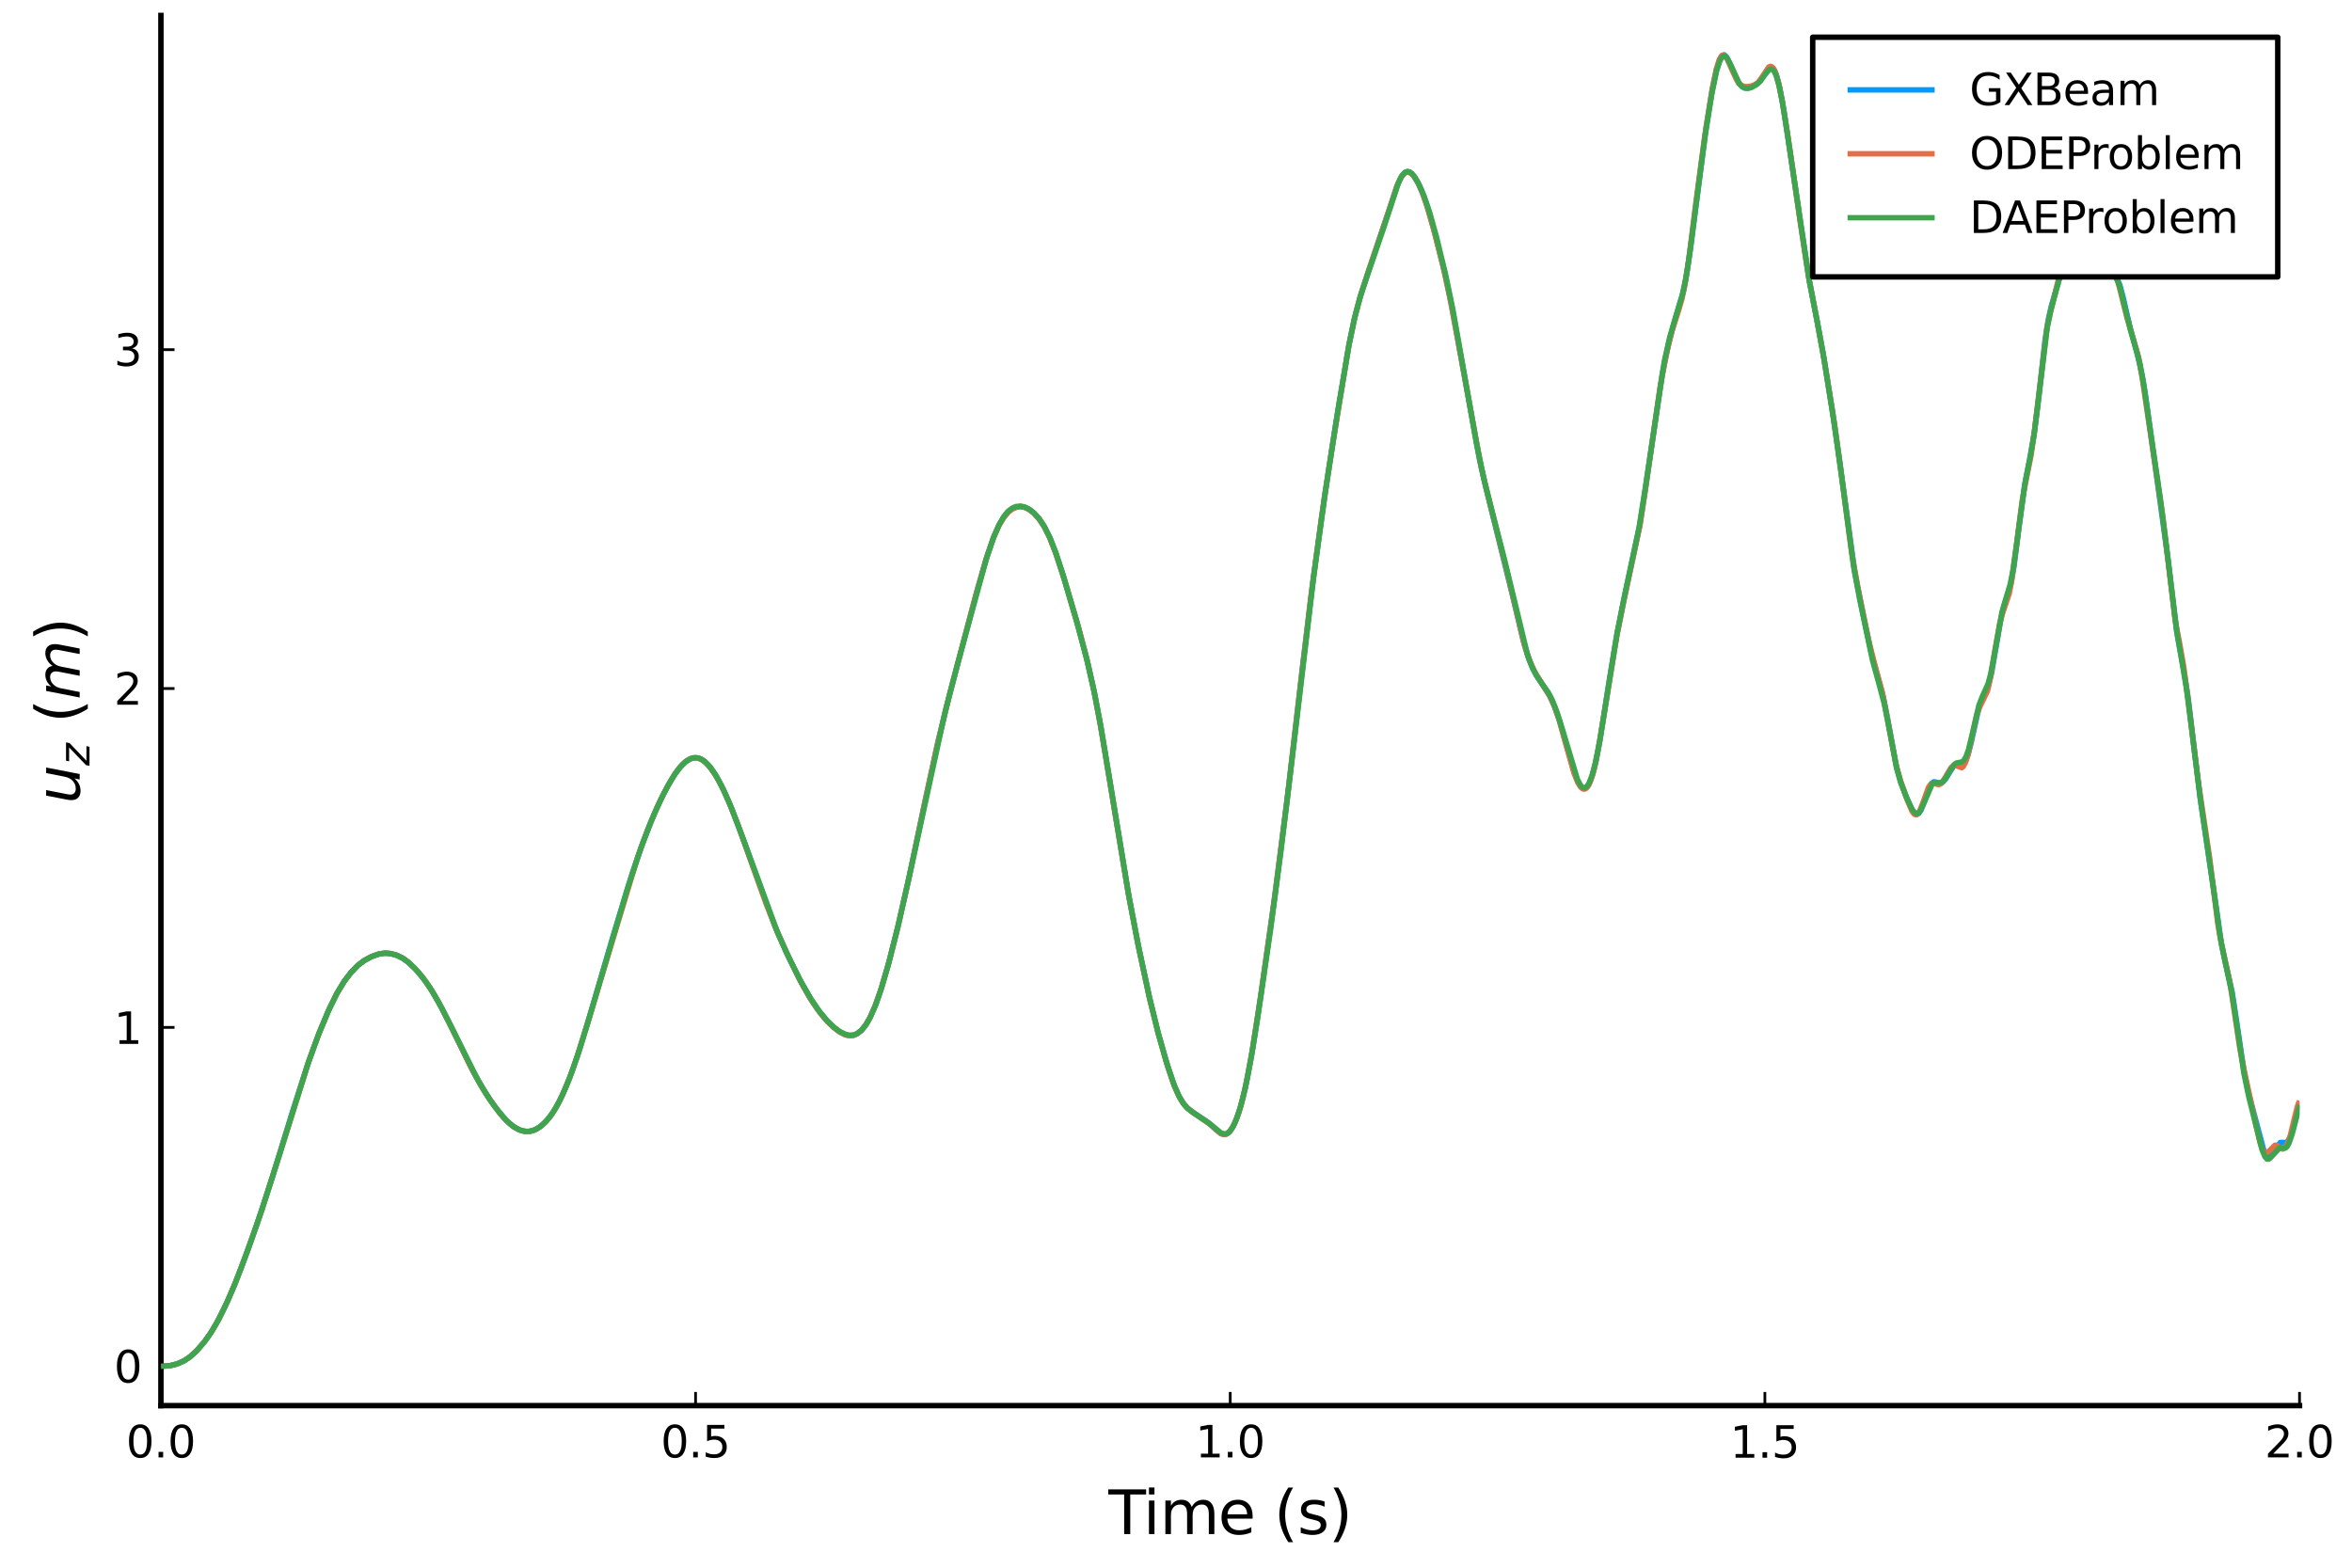 <?xml version="1.0" encoding="utf-8" standalone="no"?>
<!DOCTYPE svg PUBLIC "-//W3C//DTD SVG 1.1//EN"
  "http://www.w3.org/Graphics/SVG/1.1/DTD/svg11.dtd">
<svg xmlns:xlink="http://www.w3.org/1999/xlink" width="432pt" height="288pt" viewBox="0 0 432 288" xmlns="http://www.w3.org/2000/svg" version="1.1">
 <defs>
  <style type="text/css">*{stroke-linejoin: round; stroke-linecap: butt}</style>
 </defs>
 <g id="figure_1">
  <g id="patch_1">
   <path d="M 0 288 
L 432 288 
L 432 0 
L 0 0 
z
" style="fill: #ffffff"/>
  </g>
  <g id="axes_1">
   <g id="patch_2">
    <path d="M 29.556 258.225 
L 422.362 258.225 
L 422.362 2.835 
L 29.556 2.835 
z
" style="fill: #ffffff"/>
   </g>
   <g id="line2d_1">
    <path d="M 29.556 250.997 
L 31.128 250.903 
L 32.502 250.572 
L 33.681 250.066 
L 34.859 249.3 
L 36.038 248.235 
L 37.413 246.675 
L 38.591 245.057 
L 39.769 243.106 
L 41.144 240.43 
L 42.715 236.926 
L 44.483 232.443 
L 47.233 224.811 
L 49.982 216.422 
L 53.714 204.231 
L 56.464 195.691 
L 58.428 190.243 
L 60.195 185.973 
L 61.766 182.707 
L 63.141 180.402 
L 64.516 178.59 
L 65.695 177.376 
L 66.873 176.474 
L 68.248 175.737 
L 69.623 175.252 
L 70.801 175.101 
L 71.783 175.192 
L 72.961 175.532 
L 73.943 176.012 
L 75.122 176.869 
L 76.497 178.224 
L 78.068 180.142 
L 79.443 182.197 
L 81.21 185.327 
L 83.174 189.242 
L 86.906 196.849 
L 89.066 200.627 
L 90.638 202.957 
L 92.405 205.212 
L 93.584 206.41 
L 94.566 207.143 
L 95.548 207.633 
L 96.53 207.873 
L 97.315 207.855 
L 98.101 207.634 
L 99.083 207.088 
L 100.065 206.257 
L 101.047 205.128 
L 102.029 203.651 
L 103.207 201.389 
L 104.582 198.147 
L 105.957 194.303 
L 107.921 188.005 
L 112.635 171.873 
L 116.17 160.31 
L 118.134 154.632 
L 120.098 149.661 
L 121.669 146.26 
L 123.241 143.347 
L 124.419 141.533 
L 125.401 140.371 
L 126.187 139.723 
L 126.972 139.326 
L 127.758 139.199 
L 128.347 139.289 
L 129.133 139.678 
L 129.918 140.36 
L 130.9 141.591 
L 131.882 143.172 
L 133.061 145.469 
L 134.435 148.669 
L 136.4 153.872 
L 142.292 170.044 
L 144.256 174.569 
L 146.809 179.823 
L 148.576 183.016 
L 150.148 185.393 
L 151.719 187.369 
L 153.094 188.72 
L 154.272 189.589 
L 155.254 190.086 
L 156.04 190.269 
L 156.825 190.192 
L 157.415 189.936 
L 158.2 189.307 
L 158.986 188.327 
L 159.771 186.984 
L 160.753 184.769 
L 161.735 181.992 
L 163.11 177.349 
L 164.878 170.436 
L 166.842 161.796 
L 169.984 146.82 
L 172.341 136.015 
L 174.502 127.227 
L 179.608 107.951 
L 181.376 101.904 
L 182.554 98.571 
L 183.536 96.388 
L 184.322 95.073 
L 185.107 94.13 
L 185.893 93.507 
L 186.679 93.163 
L 187.464 93.068 
L 188.25 93.209 
L 189.035 93.584 
L 189.821 94.185 
L 190.803 95.256 
L 191.785 96.72 
L 192.767 98.669 
L 193.749 101.14 
L 195.124 105.275 
L 197.677 113.813 
L 199.445 120.362 
L 200.82 126.332 
L 201.998 132.451 
L 203.766 143.041 
L 207.301 164.445 
L 209.069 173.683 
L 211.229 183.732 
L 212.8 190.054 
L 214.568 196.182 
L 215.746 199.595 
L 216.728 201.724 
L 217.514 202.907 
L 218.299 203.721 
L 219.478 204.579 
L 221.835 206.145 
L 223.406 207.59 
L 224.192 208.208 
L 224.781 208.42 
L 225.174 208.381 
L 225.566 208.172 
L 226.156 207.514 
L 226.745 206.443 
L 227.53 204.391 
L 228.316 201.62 
L 229.102 198.082 
L 230.084 192.619 
L 231.655 182.365 
L 234.208 164.234 
L 236.761 144.044 
L 239.118 123.505 
L 241.082 107.264 
L 243.243 91.488 
L 245.403 77.521 
L 247.76 63.374 
L 248.742 58.643 
L 249.724 54.879 
L 251.099 50.601 
L 255.42 37.738 
L 256.598 34.149 
L 257.384 32.447 
L 257.973 31.733 
L 258.366 31.542 
L 258.758 31.569 
L 259.151 31.788 
L 259.74 32.419 
L 260.526 33.716 
L 261.312 35.493 
L 262.294 38.361 
L 263.669 43.309 
L 265.436 50.47 
L 266.615 56.056 
L 268.382 65.834 
L 271.721 84.277 
L 272.899 89.501 
L 277.81 109.391 
L 279.774 117.687 
L 280.756 120.932 
L 281.541 122.846 
L 282.523 124.552 
L 284.684 127.923 
L 285.469 129.643 
L 286.451 132.427 
L 287.63 136.575 
L 289.201 142.134 
L 289.79 143.638 
L 290.379 144.587 
L 290.772 144.864 
L 291.165 144.839 
L 291.558 144.505 
L 291.951 143.847 
L 292.54 142.237 
L 293.129 139.888 
L 293.915 135.732 
L 295.486 125.573 
L 296.861 117.262 
L 298.235 110.351 
L 301.181 96.5 
L 302.163 90.21 
L 305.306 68.74 
L 306.484 63.11 
L 307.466 59.442 
L 309.234 53.399 
L 309.823 50.253 
L 310.609 44.7 
L 313.358 23.479 
L 314.537 16.271 
L 315.322 12.589 
L 315.912 10.804 
L 316.304 10.189 
L 316.697 10.063 
L 317.09 10.394 
L 317.679 11.533 
L 319.251 15.111 
L 319.84 15.792 
L 320.429 16.074 
L 321.018 16.082 
L 321.804 15.851 
L 322.786 15.342 
L 323.375 14.76 
L 324.161 13.552 
L 324.75 12.678 
L 325.143 12.369 
L 325.535 12.424 
L 325.928 12.927 
L 326.321 13.904 
L 326.91 16.217 
L 327.696 20.549 
L 329.267 31.174 
L 332.213 51.019 
L 333.392 57.162 
L 334.766 64.418 
L 336.534 75.299 
L 337.909 84.755 
L 340.658 105.042 
L 342.23 113.053 
L 343.801 120.365 
L 344.979 124.606 
L 345.961 128.285 
L 346.747 132.257 
L 348.318 140.829 
L 349.104 143.668 
L 350.282 146.746 
L 351.264 148.906 
L 351.657 149.424 
L 352.05 149.616 
L 352.443 149.417 
L 352.835 148.815 
L 353.425 147.317 
L 354.407 144.574 
L 354.799 143.9 
L 355.192 143.628 
L 355.585 143.684 
L 356.371 143.925 
L 356.763 143.758 
L 357.353 143.119 
L 358.138 141.823 
L 358.924 140.612 
L 359.317 140.388 
L 359.906 140.476 
L 360.299 140.522 
L 360.692 140.301 
L 361.084 139.691 
L 361.477 138.667 
L 362.066 136.384 
L 363.441 130.144 
L 364.03 128.565 
L 365.209 125.99 
L 365.798 123.663 
L 366.584 119.101 
L 367.566 113.397 
L 368.155 111.132 
L 369.333 107.334 
L 369.922 104.02 
L 370.904 96.291 
L 371.886 89.113 
L 372.868 84.028 
L 373.654 79.457 
L 374.44 73.016 
L 375.618 62.486 
L 376.207 58.705 
L 376.797 56.121 
L 379.743 46.089 
L 380.135 45.645 
L 380.528 45.64 
L 380.921 45.97 
L 381.51 46.842 
L 382.099 47.722 
L 382.492 47.953 
L 382.885 47.743 
L 384.063 46.47 
L 384.653 46.484 
L 385.242 46.691 
L 385.635 47.078 
L 386.42 48.524 
L 386.813 49.079 
L 387.206 49.32 
L 387.795 49.569 
L 388.188 49.995 
L 388.777 50.987 
L 389.366 52.373 
L 389.956 54.591 
L 391.33 60.589 
L 392.509 64.718 
L 393.491 69.144 
L 394.08 72.735 
L 398.204 102.758 
L 399.776 115.724 
L 401.15 123.457 
L 401.936 128.401 
L 403.115 138.387 
L 404.097 146.432 
L 406.846 165.2 
L 408.025 173.415 
L 408.81 177.104 
L 409.989 182.261 
L 410.774 187.378 
L 412.149 196.711 
L 412.935 200.538 
L 415.684 210.916 
L 416.077 211.934 
L 416.47 212.373 
L 416.863 212.275 
L 417.452 211.658 
L 418.827 209.889 
L 419.22 209.868 
L 419.809 209.909 
L 420.202 209.639 
L 420.594 209.015 
L 420.987 208.034 
L 421.576 205.899 
L 422.362 202.575 
L 422.362 202.575 
" clip-path="url(#pabcdf7f754)" style="fill: none; stroke: #009afa"/>
   </g>
   <g id="matplotlib.axis_1">
    <g id="xtick_1">
     <g id="line2d_2">
      <defs>
       <path id="m270395f698" d="M 0 0 
L 0 -2.5 
" style="stroke: #000000; stroke-width: 0.5"/>
      </defs>
      <g>
       <use xlink:href="#m270395f698" x="29.556" y="258.225" style="stroke: #000000; stroke-width: 0.5"/>
      </g>
     </g>
     <g id="text_1">
      <!-- $0.0$ -->
      <g transform="translate(23.156 267.804) scale(0.08 -0.08)">
       <defs>
        <path id="DejaVuSans-30" d="M 2034 4250 
Q 1547 4250 1301 3770 
Q 1056 3291 1056 2328 
Q 1056 1369 1301 889 
Q 1547 409 2034 409 
Q 2525 409 2770 889 
Q 3016 1369 3016 2328 
Q 3016 3291 2770 3770 
Q 2525 4250 2034 4250 
z
M 2034 4750 
Q 2819 4750 3233 4129 
Q 3647 3509 3647 2328 
Q 3647 1150 3233 529 
Q 2819 -91 2034 -91 
Q 1250 -91 836 529 
Q 422 1150 422 2328 
Q 422 3509 836 4129 
Q 1250 4750 2034 4750 
z
" transform="scale(0.016)"/>
        <path id="DejaVuSans-2e" d="M 684 794 
L 1344 794 
L 1344 0 
L 684 0 
L 684 794 
z
" transform="scale(0.016)"/>
       </defs>
       <use xlink:href="#DejaVuSans-30" transform="translate(0 0.781)"/>
       <use xlink:href="#DejaVuSans-2e" transform="translate(63.623 0.781)"/>
       <use xlink:href="#DejaVuSans-30" transform="translate(95.41 0.781)"/>
      </g>
     </g>
    </g>
    <g id="xtick_2">
     <g id="line2d_3">
      <g>
       <use xlink:href="#m270395f698" x="127.758" y="258.225" style="stroke: #000000; stroke-width: 0.5"/>
      </g>
     </g>
     <g id="text_2">
      <!-- $0.5$ -->
      <g transform="translate(121.358 267.804) scale(0.08 -0.08)">
       <defs>
        <path id="DejaVuSans-35" d="M 691 4666 
L 3169 4666 
L 3169 4134 
L 1269 4134 
L 1269 2991 
Q 1406 3038 1543 3061 
Q 1681 3084 1819 3084 
Q 2600 3084 3056 2656 
Q 3513 2228 3513 1497 
Q 3513 744 3044 326 
Q 2575 -91 1722 -91 
Q 1428 -91 1123 -41 
Q 819 9 494 109 
L 494 744 
Q 775 591 1075 516 
Q 1375 441 1709 441 
Q 2250 441 2565 725 
Q 2881 1009 2881 1497 
Q 2881 1984 2565 2268 
Q 2250 2553 1709 2553 
Q 1456 2553 1204 2497 
Q 953 2441 691 2322 
L 691 4666 
z
" transform="scale(0.016)"/>
       </defs>
       <use xlink:href="#DejaVuSans-30" transform="translate(0 0.781)"/>
       <use xlink:href="#DejaVuSans-2e" transform="translate(63.623 0.781)"/>
       <use xlink:href="#DejaVuSans-35" transform="translate(95.41 0.781)"/>
      </g>
     </g>
    </g>
    <g id="xtick_3">
     <g id="line2d_4">
      <g>
       <use xlink:href="#m270395f698" x="225.959" y="258.225" style="stroke: #000000; stroke-width: 0.5"/>
      </g>
     </g>
     <g id="text_3">
      <!-- $1.0$ -->
      <g transform="translate(219.559 267.804) scale(0.08 -0.08)">
       <defs>
        <path id="DejaVuSans-31" d="M 794 531 
L 1825 531 
L 1825 4091 
L 703 3866 
L 703 4441 
L 1819 4666 
L 2450 4666 
L 2450 531 
L 3481 531 
L 3481 0 
L 794 0 
L 794 531 
z
" transform="scale(0.016)"/>
       </defs>
       <use xlink:href="#DejaVuSans-31" transform="translate(0 0.781)"/>
       <use xlink:href="#DejaVuSans-2e" transform="translate(63.623 0.781)"/>
       <use xlink:href="#DejaVuSans-30" transform="translate(95.41 0.781)"/>
      </g>
     </g>
    </g>
    <g id="xtick_4">
     <g id="line2d_5">
      <g>
       <use xlink:href="#m270395f698" x="324.161" y="258.225" style="stroke: #000000; stroke-width: 0.5"/>
      </g>
     </g>
     <g id="text_4">
      <!-- $1.5$ -->
      <g transform="translate(317.761 267.804) scale(0.08 -0.08)">
       <use xlink:href="#DejaVuSans-31" transform="translate(0 0.094)"/>
       <use xlink:href="#DejaVuSans-2e" transform="translate(63.623 0.094)"/>
       <use xlink:href="#DejaVuSans-35" transform="translate(95.41 0.094)"/>
      </g>
     </g>
    </g>
    <g id="xtick_5">
     <g id="line2d_6">
      <g>
       <use xlink:href="#m270395f698" x="422.362" y="258.225" style="stroke: #000000; stroke-width: 0.5"/>
      </g>
     </g>
     <g id="text_5">
      <!-- $2.0$ -->
      <g transform="translate(415.962 267.804) scale(0.08 -0.08)">
       <defs>
        <path id="DejaVuSans-32" d="M 1228 531 
L 3431 531 
L 3431 0 
L 469 0 
L 469 531 
Q 828 903 1448 1529 
Q 2069 2156 2228 2338 
Q 2531 2678 2651 2914 
Q 2772 3150 2772 3378 
Q 2772 3750 2511 3984 
Q 2250 4219 1831 4219 
Q 1534 4219 1204 4116 
Q 875 4013 500 3803 
L 500 4441 
Q 881 4594 1212 4672 
Q 1544 4750 1819 4750 
Q 2544 4750 2975 4387 
Q 3406 4025 3406 3419 
Q 3406 3131 3298 2873 
Q 3191 2616 2906 2266 
Q 2828 2175 2409 1742 
Q 1991 1309 1228 531 
z
" transform="scale(0.016)"/>
       </defs>
       <use xlink:href="#DejaVuSans-32" transform="translate(0 0.781)"/>
       <use xlink:href="#DejaVuSans-2e" transform="translate(63.623 0.781)"/>
       <use xlink:href="#DejaVuSans-30" transform="translate(95.41 0.781)"/>
      </g>
     </g>
    </g>
    <g id="text_6">
     <!-- Time (s) -->
     <g transform="translate(203.597 281.826) scale(0.11 -0.11)">
      <defs>
       <path id="DejaVuSans-54" d="M -19 4666 
L 3928 4666 
L 3928 4134 
L 2272 4134 
L 2272 0 
L 1638 0 
L 1638 4134 
L -19 4134 
L -19 4666 
z
" transform="scale(0.016)"/>
       <path id="DejaVuSans-69" d="M 603 3500 
L 1178 3500 
L 1178 0 
L 603 0 
L 603 3500 
z
M 603 4863 
L 1178 4863 
L 1178 4134 
L 603 4134 
L 603 4863 
z
" transform="scale(0.016)"/>
       <path id="DejaVuSans-6d" d="M 3328 2828 
Q 3544 3216 3844 3400 
Q 4144 3584 4550 3584 
Q 5097 3584 5394 3201 
Q 5691 2819 5691 2113 
L 5691 0 
L 5113 0 
L 5113 2094 
Q 5113 2597 4934 2840 
Q 4756 3084 4391 3084 
Q 3944 3084 3684 2787 
Q 3425 2491 3425 1978 
L 3425 0 
L 2847 0 
L 2847 2094 
Q 2847 2600 2669 2842 
Q 2491 3084 2119 3084 
Q 1678 3084 1418 2786 
Q 1159 2488 1159 1978 
L 1159 0 
L 581 0 
L 581 3500 
L 1159 3500 
L 1159 2956 
Q 1356 3278 1631 3431 
Q 1906 3584 2284 3584 
Q 2666 3584 2933 3390 
Q 3200 3197 3328 2828 
z
" transform="scale(0.016)"/>
       <path id="DejaVuSans-65" d="M 3597 1894 
L 3597 1613 
L 953 1613 
Q 991 1019 1311 708 
Q 1631 397 2203 397 
Q 2534 397 2845 478 
Q 3156 559 3463 722 
L 3463 178 
Q 3153 47 2828 -22 
Q 2503 -91 2169 -91 
Q 1331 -91 842 396 
Q 353 884 353 1716 
Q 353 2575 817 3079 
Q 1281 3584 2069 3584 
Q 2775 3584 3186 3129 
Q 3597 2675 3597 1894 
z
M 3022 2063 
Q 3016 2534 2758 2815 
Q 2500 3097 2075 3097 
Q 1594 3097 1305 2825 
Q 1016 2553 972 2059 
L 3022 2063 
z
" transform="scale(0.016)"/>
       <path id="DejaVuSans-20" transform="scale(0.016)"/>
       <path id="DejaVuSans-28" d="M 1984 4856 
Q 1566 4138 1362 3434 
Q 1159 2731 1159 2009 
Q 1159 1288 1364 580 
Q 1569 -128 1984 -844 
L 1484 -844 
Q 1016 -109 783 600 
Q 550 1309 550 2009 
Q 550 2706 781 3412 
Q 1013 4119 1484 4856 
L 1984 4856 
z
" transform="scale(0.016)"/>
       <path id="DejaVuSans-73" d="M 2834 3397 
L 2834 2853 
Q 2591 2978 2328 3040 
Q 2066 3103 1784 3103 
Q 1356 3103 1142 2972 
Q 928 2841 928 2578 
Q 928 2378 1081 2264 
Q 1234 2150 1697 2047 
L 1894 2003 
Q 2506 1872 2764 1633 
Q 3022 1394 3022 966 
Q 3022 478 2636 193 
Q 2250 -91 1575 -91 
Q 1294 -91 989 -36 
Q 684 19 347 128 
L 347 722 
Q 666 556 975 473 
Q 1284 391 1588 391 
Q 1994 391 2212 530 
Q 2431 669 2431 922 
Q 2431 1156 2273 1281 
Q 2116 1406 1581 1522 
L 1381 1569 
Q 847 1681 609 1914 
Q 372 2147 372 2553 
Q 372 3047 722 3315 
Q 1072 3584 1716 3584 
Q 2034 3584 2315 3537 
Q 2597 3491 2834 3397 
z
" transform="scale(0.016)"/>
       <path id="DejaVuSans-29" d="M 513 4856 
L 1013 4856 
Q 1481 4119 1714 3412 
Q 1947 2706 1947 2009 
Q 1947 1309 1714 600 
Q 1481 -109 1013 -844 
L 513 -844 
Q 928 -128 1133 580 
Q 1338 1288 1338 2009 
Q 1338 2731 1133 3434 
Q 928 4138 513 4856 
z
" transform="scale(0.016)"/>
      </defs>
      <use xlink:href="#DejaVuSans-54"/>
      <use xlink:href="#DejaVuSans-69" x="57.959"/>
      <use xlink:href="#DejaVuSans-6d" x="85.742"/>
      <use xlink:href="#DejaVuSans-65" x="183.154"/>
      <use xlink:href="#DejaVuSans-20" x="244.678"/>
      <use xlink:href="#DejaVuSans-28" x="276.465"/>
      <use xlink:href="#DejaVuSans-73" x="315.479"/>
      <use xlink:href="#DejaVuSans-29" x="367.578"/>
     </g>
    </g>
   </g>
   <g id="matplotlib.axis_2">
    <g id="ytick_1">
     <g id="line2d_7">
      <defs>
       <path id="m05318c89b7" d="M 0 0 
L 2.5 0 
" style="stroke: #000000; stroke-width: 0.5"/>
      </defs>
      <g>
       <use xlink:href="#m05318c89b7" x="29.556" y="250.997" style="stroke: #000000; stroke-width: 0.5"/>
      </g>
     </g>
     <g id="text_7">
      <!-- $0$ -->
      <g transform="translate(20.936 254.037) scale(0.08 -0.08)">
       <use xlink:href="#DejaVuSans-30" transform="translate(0 0.781)"/>
      </g>
     </g>
    </g>
    <g id="ytick_2">
     <g id="line2d_8">
      <g>
       <use xlink:href="#m05318c89b7" x="29.556" y="188.743" style="stroke: #000000; stroke-width: 0.5"/>
      </g>
     </g>
     <g id="text_8">
      <!-- $1$ -->
      <g transform="translate(20.936 191.782) scale(0.08 -0.08)">
       <use xlink:href="#DejaVuSans-31" transform="translate(0 0.094)"/>
      </g>
     </g>
    </g>
    <g id="ytick_3">
     <g id="line2d_9">
      <g>
       <use xlink:href="#m05318c89b7" x="29.556" y="126.488" style="stroke: #000000; stroke-width: 0.5"/>
      </g>
     </g>
     <g id="text_9">
      <!-- $2$ -->
      <g transform="translate(20.936 129.528) scale(0.08 -0.08)">
       <use xlink:href="#DejaVuSans-32" transform="translate(0 0.781)"/>
      </g>
     </g>
    </g>
    <g id="ytick_4">
     <g id="line2d_10">
      <g>
       <use xlink:href="#m05318c89b7" x="29.556" y="64.234" style="stroke: #000000; stroke-width: 0.5"/>
      </g>
     </g>
     <g id="text_10">
      <!-- $3$ -->
      <g transform="translate(20.936 67.273) scale(0.08 -0.08)">
       <defs>
        <path id="DejaVuSans-33" d="M 2597 2516 
Q 3050 2419 3304 2112 
Q 3559 1806 3559 1356 
Q 3559 666 3084 287 
Q 2609 -91 1734 -91 
Q 1441 -91 1130 -33 
Q 819 25 488 141 
L 488 750 
Q 750 597 1062 519 
Q 1375 441 1716 441 
Q 2309 441 2620 675 
Q 2931 909 2931 1356 
Q 2931 1769 2642 2001 
Q 2353 2234 1838 2234 
L 1294 2234 
L 1294 2753 
L 1863 2753 
Q 2328 2753 2575 2939 
Q 2822 3125 2822 3475 
Q 2822 3834 2567 4026 
Q 2313 4219 1838 4219 
Q 1578 4219 1281 4162 
Q 984 4106 628 3988 
L 628 4550 
Q 988 4650 1302 4700 
Q 1616 4750 1894 4750 
Q 2613 4750 3031 4423 
Q 3450 4097 3450 3541 
Q 3450 3153 3228 2886 
Q 3006 2619 2597 2516 
z
" transform="scale(0.016)"/>
       </defs>
       <use xlink:href="#DejaVuSans-33" transform="translate(0 0.781)"/>
      </g>
     </g>
    </g>
    <g id="text_11">
     <!-- $u_z$ ($m$) -->
     <g transform="translate(14.649 147.635) rotate(-90) scale(0.11 -0.11)">
      <defs>
       <path id="DejaVuSans-Oblique-75" d="M 428 1388 
L 838 3500 
L 1416 3500 
L 1006 1409 
Q 975 1256 961 1147 
Q 947 1038 947 966 
Q 947 700 1109 554 
Q 1272 409 1569 409 
Q 2031 409 2368 721 
Q 2706 1034 2809 1563 
L 3194 3500 
L 3769 3500 
L 3091 0 
L 2516 0 
L 2631 550 
Q 2388 244 2052 76 
Q 1716 -91 1338 -91 
Q 878 -91 622 161 
Q 366 413 366 863 
Q 366 956 381 1097 
Q 397 1238 428 1388 
z
" transform="scale(0.016)"/>
       <path id="DejaVuSans-Oblique-7a" d="M 744 3500 
L 3475 3500 
L 3372 2975 
L 738 459 
L 2913 459 
L 2822 0 
L -19 0 
L 84 525 
L 2719 3041 
L 653 3041 
L 744 3500 
z
" transform="scale(0.016)"/>
       <path id="DejaVuSans-Oblique-6d" d="M 5747 2113 
L 5338 0 
L 4763 0 
L 5166 2094 
Q 5191 2228 5203 2325 
Q 5216 2422 5216 2491 
Q 5216 2772 5059 2928 
Q 4903 3084 4622 3084 
Q 4203 3084 3875 2770 
Q 3547 2456 3450 1953 
L 3066 0 
L 2491 0 
L 2900 2094 
Q 2925 2209 2937 2307 
Q 2950 2406 2950 2484 
Q 2950 2769 2794 2926 
Q 2638 3084 2363 3084 
Q 1938 3084 1609 2770 
Q 1281 2456 1184 1953 
L 800 0 
L 225 0 
L 909 3500 
L 1484 3500 
L 1375 2956 
Q 1609 3263 1923 3423 
Q 2238 3584 2597 3584 
Q 2978 3584 3223 3384 
Q 3469 3184 3519 2828 
Q 3781 3197 4126 3390 
Q 4472 3584 4856 3584 
Q 5306 3584 5551 3325 
Q 5797 3066 5797 2591 
Q 5797 2488 5784 2364 
Q 5772 2241 5747 2113 
z
" transform="scale(0.016)"/>
      </defs>
      <use xlink:href="#DejaVuSans-Oblique-75" transform="translate(0 0.125)"/>
      <use xlink:href="#DejaVuSans-Oblique-7a" transform="translate(63.379 -16.281) scale(0.7)"/>
      <use xlink:href="#DejaVuSans-20" transform="translate(102.856 0.125)"/>
      <use xlink:href="#DejaVuSans-28" transform="translate(134.644 0.125)"/>
      <use xlink:href="#DejaVuSans-Oblique-6d" transform="translate(173.657 0.125)"/>
      <use xlink:href="#DejaVuSans-29" transform="translate(271.069 0.125)"/>
     </g>
    </g>
   </g>
   <g id="line2d_11">
    <path d="M 29.556 250.997 
L 31.188 250.894 
L 32.526 250.562 
L 33.811 249.994 
L 34.957 249.223 
L 36.17 248.098 
L 37.618 246.414 
L 38.893 244.591 
L 40.173 242.36 
L 41.681 239.285 
L 43.285 235.538 
L 45.489 229.726 
L 48.007 222.518 
L 50.979 213.238 
L 56.642 195.161 
L 58.599 189.808 
L 60.43 185.441 
L 61.913 182.434 
L 63.231 180.273 
L 64.523 178.579 
L 65.794 177.289 
L 66.999 176.402 
L 68.375 175.676 
L 69.656 175.238 
L 70.785 175.1 
L 71.843 175.199 
L 73.059 175.557 
L 74.149 176.132 
L 75.244 176.979 
L 76.678 178.417 
L 78.079 180.144 
L 79.39 182.112 
L 81.248 185.389 
L 83.243 189.397 
L 86.403 195.889 
L 88.451 199.614 
L 90.116 202.21 
L 91.864 204.58 
L 93.074 205.938 
L 94.306 206.97 
L 95.543 207.641 
L 96.472 207.875 
L 97.314 207.85 
L 98.247 207.563 
L 99.25 206.968 
L 100.27 206.065 
L 101.29 204.807 
L 102.31 203.151 
L 103.352 201.074 
L 104.683 197.889 
L 106.013 194.115 
L 108.142 187.265 
L 117.056 157.671 
L 118.897 152.61 
L 120.548 148.645 
L 122.299 145.035 
L 123.865 142.317 
L 124.873 140.951 
L 125.911 139.929 
L 126.603 139.479 
L 127.295 139.237 
L 127.987 139.214 
L 128.679 139.433 
L 129.471 139.968 
L 130.357 140.893 
L 131.395 142.354 
L 132.432 144.195 
L 133.783 147.112 
L 135.496 151.413 
L 137.739 157.705 
L 140.75 166.134 
L 142.811 171.3 
L 145.065 176.297 
L 147.288 180.768 
L 149.051 183.791 
L 150.49 185.892 
L 151.725 187.388 
L 153.024 188.662 
L 154.143 189.537 
L 155.217 190.105 
L 155.924 190.274 
L 156.682 190.227 
L 157.44 189.915 
L 158.204 189.308 
L 158.968 188.365 
L 159.733 187.062 
L 160.673 184.952 
L 161.835 181.667 
L 163.172 177.143 
L 164.747 170.984 
L 166.874 161.665 
L 169.691 148.214 
L 172.2 136.636 
L 174.223 128.316 
L 178.956 110.358 
L 181.094 102.804 
L 182.367 99.066 
L 183.385 96.729 
L 184.351 95.093 
L 185.21 94.075 
L 185.985 93.474 
L 186.86 93.126 
L 187.489 93.081 
L 188.153 93.203 
L 188.816 93.486 
L 189.812 94.201 
L 190.807 95.276 
L 191.803 96.784 
L 192.798 98.802 
L 193.943 101.736 
L 195.553 106.665 
L 198.122 115.378 
L 199.743 121.549 
L 200.99 127.193 
L 202.266 134.038 
L 204.263 146.182 
L 207.234 164.091 
L 209.076 173.782 
L 211.084 183.167 
L 212.708 189.749 
L 214.408 195.732 
L 215.661 199.404 
L 216.527 201.357 
L 217.235 202.544 
L 217.964 203.427 
L 219.002 204.286 
L 222.275 206.546 
L 224.236 208.272 
L 224.889 208.438 
L 225.216 208.367 
L 225.87 207.876 
L 226.523 206.896 
L 227.177 205.427 
L 227.83 203.455 
L 228.811 199.485 
L 229.92 193.538 
L 231.417 183.922 
L 233.846 166.849 
L 236.327 147.615 
L 238.333 130.369 
L 240.706 110.182 
L 242.731 95.024 
L 244.684 82.135 
L 247.721 63.569 
L 248.823 58.32 
L 249.929 54.173 
L 251.329 49.848 
L 255.229 38.312 
L 256.569 34.207 
L 257.248 32.719 
L 257.82 31.939 
L 258.293 31.641 
L 258.779 31.644 
L 259.273 31.931 
L 259.767 32.471 
L 260.385 33.469 
L 261.127 35.099 
L 262.01 37.601 
L 263.29 42.011 
L 265.042 48.873 
L 266.332 54.83 
L 267.964 63.573 
L 272.048 85.815 
L 273.42 91.48 
L 276.675 104.505 
L 280.03 118.657 
L 280.966 121.422 
L 281.941 123.523 
L 283.128 125.432 
L 284.608 127.791 
L 285.492 129.728 
L 286.384 132.327 
L 287.609 136.746 
L 289.086 141.947 
L 289.803 143.753 
L 290.34 144.612 
L 290.716 144.919 
L 291.044 144.973 
L 291.406 144.781 
L 291.773 144.299 
L 292.275 143.143 
L 292.794 141.346 
L 293.454 138.239 
L 294.477 132.123 
L 296.931 117.029 
L 298.284 110.25 
L 301.218 96.508 
L 302.197 90.044 
L 304.903 71.23 
L 306.098 64.93 
L 307.1 60.793 
L 308.165 57.5 
L 308.89 55.057 
L 309.473 52.3 
L 310.158 47.865 
L 311.53 36.879 
L 313.111 25.039 
L 314.47 16.412 
L 315.238 12.703 
L 315.774 10.997 
L 316.22 10.255 
L 316.525 10.126 
L 316.846 10.299 
L 317.289 10.956 
L 318.091 12.777 
L 319.008 14.709 
L 319.605 15.473 
L 320.092 15.797 
L 320.703 15.925 
L 321.592 15.819 
L 322.337 15.575 
L 322.933 15.131 
L 323.528 14.331 
L 324.876 12.299 
L 325.205 12.178 
L 325.469 12.273 
L 325.798 12.659 
L 326.157 13.438 
L 326.678 15.225 
L 327.334 18.432 
L 328.311 24.494 
L 330.76 41.511 
L 332.16 50.617 
L 333.645 58.423 
L 335.054 66.123 
L 336.969 77.992 
L 338.14 86.585 
L 340.08 101.365 
L 341.205 107.722 
L 343.305 118.002 
L 344.406 122.318 
L 345.778 127.336 
L 346.642 131.872 
L 348.192 140.254 
L 348.961 143.069 
L 350.333 147.048 
L 351.194 149.052 
L 351.638 149.612 
L 351.978 149.693 
L 352.213 149.552 
L 352.607 148.962 
L 353.139 147.607 
L 354.203 144.66 
L 354.602 144.082 
L 355.005 143.893 
L 355.428 143.985 
L 356.045 144.16 
L 356.374 144.059 
L 356.719 143.739 
L 357.303 142.799 
L 358.354 141.004 
L 358.835 140.629 
L 359.229 140.645 
L 360.329 141.033 
L 360.614 140.792 
L 361.042 139.994 
L 361.471 138.648 
L 362.043 136.063 
L 363.063 131.374 
L 363.644 129.845 
L 365.064 126.908 
L 365.577 124.597 
L 366.462 119.175 
L 367.299 114.538 
L 367.835 112.634 
L 369.042 109.051 
L 369.51 106.56 
L 370.22 101.279 
L 371.413 92.014 
L 372.143 88.197 
L 373.026 83.79 
L 373.658 79.268 
L 375.992 60.057 
L 376.715 56.951 
L 377.916 52.026 
L 378.983 47.433 
L 379.486 46.226 
L 379.82 45.877 
L 380.072 45.843 
L 380.406 46.059 
L 380.909 46.732 
L 381.595 47.618 
L 381.947 47.745 
L 382.238 47.625 
L 382.724 47.102 
L 383.435 46.338 
L 384.039 46.032 
L 384.496 46.055 
L 384.866 46.355 
L 385.421 47.249 
L 385.986 48.048 
L 386.409 48.272 
L 387.139 48.493 
L 387.787 49.031 
L 388.309 49.747 
L 388.7 50.665 
L 389.222 52.569 
L 390.658 58.325 
L 392.816 65.656 
L 393.505 69.688 
L 397.234 94.856 
L 399.498 113.775 
L 400.336 118.157 
L 401.088 122.45 
L 401.912 128.671 
L 403.755 143.565 
L 405.855 157.611 
L 407.355 169.736 
L 408.022 173.395 
L 409.541 180.261 
L 410.2 184.607 
L 411.382 192.495 
L 412.289 197.075 
L 414.278 206.296 
L 415.178 210.157 
L 415.584 211.237 
L 415.895 211.645 
L 416.209 211.764 
L 416.533 211.67 
L 417.003 211.247 
L 417.831 210.395 
L 418.186 210.394 
L 418.691 210.782 
L 419.222 211.103 
L 419.476 211.034 
L 419.765 210.715 
L 420.246 209.795 
L 420.675 208.575 
L 421.297 205.967 
L 422.015 203.105 
L 422.362 202.24 
L 422.362 202.24 
" clip-path="url(#pabcdf7f754)" style="fill: none; stroke: #e36f47"/>
   </g>
   <g id="patch_3">
    <path d="M 29.556 258.225 
L 29.556 2.835 
" style="fill: none; stroke: #000000; stroke-linejoin: miter; stroke-linecap: square"/>
   </g>
   <g id="patch_4">
    <path d="M 29.556 258.225 
L 422.362 258.225 
" style="fill: none; stroke: #000000; stroke-linejoin: miter; stroke-linecap: square"/>
   </g>
   <g id="line2d_12">
    <path d="M 29.556 250.997 
L 31.231 250.887 
L 32.54 250.557 
L 33.822 249.988 
L 34.966 249.216 
L 36.166 248.103 
L 37.609 246.426 
L 38.903 244.574 
L 40.218 242.274 
L 41.757 239.12 
L 43.395 235.263 
L 45.644 229.301 
L 48.092 222.264 
L 51.042 213.034 
L 56.718 194.943 
L 58.618 189.759 
L 60.511 185.268 
L 61.949 182.37 
L 63.257 180.233 
L 64.512 178.594 
L 65.693 177.378 
L 66.828 176.506 
L 68.168 175.772 
L 69.534 175.274 
L 70.636 175.106 
L 71.698 175.173 
L 72.758 175.452 
L 73.958 176.02 
L 74.917 176.696 
L 76.136 177.833 
L 77.47 179.364 
L 78.935 181.392 
L 80.389 183.806 
L 82.515 187.874 
L 87.848 198.554 
L 89.834 201.801 
L 91.427 203.998 
L 92.97 205.78 
L 94.105 206.801 
L 95.134 207.441 
L 96.028 207.76 
L 96.911 207.855 
L 97.835 207.708 
L 98.568 207.399 
L 99.413 206.827 
L 100.514 205.743 
L 101.589 204.31 
L 102.661 202.48 
L 103.837 199.977 
L 105.045 196.909 
L 106.681 192.086 
L 108.971 184.469 
L 115.242 163.255 
L 117.653 155.958 
L 119.5 151.085 
L 121.269 147.073 
L 122.682 144.324 
L 123.919 142.298 
L 124.923 140.959 
L 125.911 139.963 
L 126.828 139.384 
L 127.461 139.204 
L 128.276 139.252 
L 128.862 139.482 
L 129.467 139.89 
L 130.375 140.81 
L 131.474 142.386 
L 132.779 144.834 
L 134.148 147.926 
L 136.07 152.926 
L 142.763 171.205 
L 144.783 175.697 
L 147.041 180.182 
L 148.94 183.485 
L 150.511 185.801 
L 151.967 187.551 
L 153.189 188.719 
L 154.289 189.526 
L 155.329 190.023 
L 156.112 190.175 
L 156.926 190.08 
L 157.472 189.846 
L 158.309 189.185 
L 159.089 188.203 
L 159.89 186.803 
L 160.885 184.501 
L 161.907 181.542 
L 163.331 176.593 
L 165.117 169.412 
L 167.448 159.002 
L 173.566 130.898 
L 175.84 122.142 
L 181.17 102.657 
L 182.511 98.684 
L 183.489 96.415 
L 184.368 94.893 
L 185.143 93.947 
L 185.966 93.314 
L 186.595 93.055 
L 187.418 92.973 
L 188.177 93.128 
L 189.072 93.568 
L 189.914 94.229 
L 190.883 95.304 
L 191.817 96.709 
L 192.858 98.785 
L 193.953 101.595 
L 195.34 105.883 
L 197.91 114.728 
L 199.719 121.574 
L 201.027 127.363 
L 202.228 133.644 
L 203.972 144.135 
L 207.323 164.488 
L 209.074 173.692 
L 211.02 182.75 
L 212.643 189.447 
L 214.176 194.907 
L 215.527 198.986 
L 216.495 201.278 
L 217.361 202.751 
L 218.105 203.609 
L 219 204.301 
L 222.317 206.53 
L 224.331 208.173 
L 224.963 208.324 
L 225.409 208.204 
L 225.931 207.776 
L 226.48 206.966 
L 227.101 205.597 
L 227.906 203.141 
L 228.75 199.75 
L 229.788 194.454 
L 230.943 187.371 
L 233.349 170.917 
L 235.255 156.517 
L 237.661 136.636 
L 241.327 105.621 
L 243.475 90.069 
L 245.748 75.318 
L 247.79 63.279 
L 248.845 58.252 
L 249.892 54.356 
L 251.226 50.37 
L 254.168 41.783 
L 256.887 33.498 
L 257.55 32.229 
L 258.111 31.637 
L 258.526 31.497 
L 258.926 31.589 
L 259.337 31.89 
L 259.883 32.559 
L 260.669 33.945 
L 261.595 36.1 
L 262.607 39.086 
L 263.845 43.534 
L 265.53 50.5 
L 266.859 56.892 
L 268.459 65.917 
L 271.167 81.328 
L 272.575 88.096 
L 273.993 93.711 
L 276.247 102.437 
L 280.526 120.149 
L 281.327 122.376 
L 282.161 124.073 
L 283.092 125.423 
L 284.381 127.219 
L 285.093 128.584 
L 285.98 130.833 
L 286.978 134.003 
L 289.738 143.206 
L 290.348 144.334 
L 290.789 144.714 
L 291.046 144.746 
L 291.429 144.524 
L 291.844 143.914 
L 292.391 142.536 
L 293.026 140.166 
L 293.792 136.346 
L 294.961 129.13 
L 297.024 116.234 
L 298.302 109.82 
L 301.039 96.975 
L 302.087 90.402 
L 305.68 66.407 
L 306.701 61.88 
L 307.775 58.213 
L 308.956 54.319 
L 309.621 51.266 
L 310.375 46.559 
L 311.59 37.104 
L 313.223 24.731 
L 314.387 17.4 
L 315.276 13.118 
L 315.847 11.301 
L 316.275 10.529 
L 316.596 10.302 
L 316.912 10.365 
L 317.247 10.71 
L 317.795 11.739 
L 319.477 15.38 
L 320.006 15.965 
L 320.517 16.227 
L 321.1 16.25 
L 321.776 16.043 
L 322.667 15.528 
L 323.335 14.899 
L 324.182 13.725 
L 324.928 12.819 
L 325.277 12.677 
L 325.581 12.783 
L 325.899 13.164 
L 326.289 14.042 
L 326.782 15.805 
L 327.399 18.892 
L 328.377 25.108 
L 332.333 51.654 
L 333.796 59.149 
L 335.045 66.013 
L 336.858 77.536 
L 338.173 86.951 
L 340.46 104.094 
L 341.574 110.098 
L 343.925 121.304 
L 345.007 125.22 
L 346.074 129.219 
L 346.91 133.458 
L 348.38 141.16 
L 349.111 143.771 
L 350.081 146.293 
L 351.142 148.568 
L 351.631 149.24 
L 351.993 149.454 
L 352.312 149.39 
L 352.678 149.002 
L 353.124 148.118 
L 354.934 143.927 
L 355.344 143.716 
L 355.9 143.783 
L 356.407 143.787 
L 356.834 143.553 
L 357.34 142.984 
L 358.063 141.791 
L 358.892 140.491 
L 359.315 140.17 
L 359.817 140.079 
L 360.384 139.958 
L 360.729 139.647 
L 361.121 138.953 
L 361.584 137.626 
L 362.223 134.979 
L 363.486 129.51 
L 364.108 127.934 
L 365.146 125.623 
L 365.653 123.746 
L 366.264 120.522 
L 367.717 112.381 
L 368.415 110.007 
L 369.212 107.352 
L 369.716 104.81 
L 370.38 100.136 
L 371.921 88.794 
L 372.902 83.897 
L 373.581 80.036 
L 374.237 74.94 
L 375.998 60.346 
L 376.661 57.073 
L 377.954 52.309 
L 379.451 46.95 
L 379.862 46.237 
L 380.204 46.023 
L 380.492 46.086 
L 380.856 46.425 
L 381.465 47.388 
L 382.102 48.287 
L 382.436 48.445 
L 382.763 48.341 
L 383.329 47.809 
L 383.991 47.302 
L 384.565 47.148 
L 384.974 47.223 
L 385.365 47.546 
L 385.966 48.459 
L 386.575 49.267 
L 387.154 49.648 
L 387.896 50.168 
L 388.539 50.886 
L 388.985 51.697 
L 389.477 53.155 
L 390.245 56.375 
L 391.305 60.513 
L 393.064 66.905 
L 393.748 70.616 
L 394.797 77.918 
L 396.788 91.533 
L 397.82 99.533 
L 399.831 116.206 
L 400.737 121.361 
L 401.573 126.347 
L 402.426 132.958 
L 404.225 147.426 
L 406.64 163.832 
L 407.768 172.017 
L 408.544 176.009 
L 409.92 182.334 
L 410.758 187.82 
L 412.153 197.224 
L 413.07 201.625 
L 415.484 211.25 
L 416.008 212.492 
L 416.394 212.93 
L 416.7 212.947 
L 417.025 212.69 
L 418.748 210.85 
L 419.152 210.843 
L 419.82 210.874 
L 420.104 210.622 
L 420.457 209.96 
L 421.011 208.319 
L 421.824 205.204 
L 422.362 203.004 
L 422.362 203.004 
" clip-path="url(#pabcdf7f754)" style="fill: none; stroke: #3ea44e"/>
   </g>
   <g id="legend_1">
    <g id="patch_5">
     <path d="M 332.946 50.862 
L 418.362 50.862 
L 418.362 6.835 
L 332.946 6.835 
z
" style="fill: #ffffff; stroke: #000000; stroke-linejoin: miter"/>
    </g>
    <g id="line2d_13">
     <path d="M 339.346 16.513 
L 347.346 16.513 
L 355.346 16.513 
" style="fill: none; stroke: #009afa; stroke-linejoin: miter"/>
    </g>
    <g id="text_12">
     <!-- GXBeam -->
     <g transform="translate(361.746 19.313) scale(0.08 -0.08)">
      <defs>
       <path id="DejaVuSans-47" d="M 3809 666 
L 3809 1919 
L 2778 1919 
L 2778 2438 
L 4434 2438 
L 4434 434 
Q 4069 175 3628 42 
Q 3188 -91 2688 -91 
Q 1594 -91 976 548 
Q 359 1188 359 2328 
Q 359 3472 976 4111 
Q 1594 4750 2688 4750 
Q 3144 4750 3555 4637 
Q 3966 4525 4313 4306 
L 4313 3634 
Q 3963 3931 3569 4081 
Q 3175 4231 2741 4231 
Q 1884 4231 1454 3753 
Q 1025 3275 1025 2328 
Q 1025 1384 1454 906 
Q 1884 428 2741 428 
Q 3075 428 3337 486 
Q 3600 544 3809 666 
z
" transform="scale(0.016)"/>
       <path id="DejaVuSans-58" d="M 403 4666 
L 1081 4666 
L 2241 2931 
L 3406 4666 
L 4084 4666 
L 2584 2425 
L 4184 0 
L 3506 0 
L 2194 1984 
L 872 0 
L 191 0 
L 1856 2491 
L 403 4666 
z
" transform="scale(0.016)"/>
       <path id="DejaVuSans-42" d="M 1259 2228 
L 1259 519 
L 2272 519 
Q 2781 519 3026 730 
Q 3272 941 3272 1375 
Q 3272 1813 3026 2020 
Q 2781 2228 2272 2228 
L 1259 2228 
z
M 1259 4147 
L 1259 2741 
L 2194 2741 
Q 2656 2741 2882 2914 
Q 3109 3088 3109 3444 
Q 3109 3797 2882 3972 
Q 2656 4147 2194 4147 
L 1259 4147 
z
M 628 4666 
L 2241 4666 
Q 2963 4666 3353 4366 
Q 3744 4066 3744 3513 
Q 3744 3084 3544 2831 
Q 3344 2578 2956 2516 
Q 3422 2416 3680 2098 
Q 3938 1781 3938 1306 
Q 3938 681 3513 340 
Q 3088 0 2303 0 
L 628 0 
L 628 4666 
z
" transform="scale(0.016)"/>
       <path id="DejaVuSans-61" d="M 2194 1759 
Q 1497 1759 1228 1600 
Q 959 1441 959 1056 
Q 959 750 1161 570 
Q 1363 391 1709 391 
Q 2188 391 2477 730 
Q 2766 1069 2766 1631 
L 2766 1759 
L 2194 1759 
z
M 3341 1997 
L 3341 0 
L 2766 0 
L 2766 531 
Q 2569 213 2275 61 
Q 1981 -91 1556 -91 
Q 1019 -91 701 211 
Q 384 513 384 1019 
Q 384 1609 779 1909 
Q 1175 2209 1959 2209 
L 2766 2209 
L 2766 2266 
Q 2766 2663 2505 2880 
Q 2244 3097 1772 3097 
Q 1472 3097 1187 3025 
Q 903 2953 641 2809 
L 641 3341 
Q 956 3463 1253 3523 
Q 1550 3584 1831 3584 
Q 2591 3584 2966 3190 
Q 3341 2797 3341 1997 
z
" transform="scale(0.016)"/>
      </defs>
      <use xlink:href="#DejaVuSans-47"/>
      <use xlink:href="#DejaVuSans-58" x="77.49"/>
      <use xlink:href="#DejaVuSans-42" x="145.996"/>
      <use xlink:href="#DejaVuSans-65" x="214.6"/>
      <use xlink:href="#DejaVuSans-61" x="276.123"/>
      <use xlink:href="#DejaVuSans-6d" x="337.402"/>
     </g>
    </g>
    <g id="line2d_14">
     <path d="M 339.346 28.256 
L 347.346 28.256 
L 355.346 28.256 
" style="fill: none; stroke: #e36f47; stroke-linejoin: miter"/>
    </g>
    <g id="text_13">
     <!-- ODEProblem -->
     <g transform="translate(361.746 31.056) scale(0.08 -0.08)">
      <defs>
       <path id="DejaVuSans-4f" d="M 2522 4238 
Q 1834 4238 1429 3725 
Q 1025 3213 1025 2328 
Q 1025 1447 1429 934 
Q 1834 422 2522 422 
Q 3209 422 3611 934 
Q 4013 1447 4013 2328 
Q 4013 3213 3611 3725 
Q 3209 4238 2522 4238 
z
M 2522 4750 
Q 3503 4750 4090 4092 
Q 4678 3434 4678 2328 
Q 4678 1225 4090 567 
Q 3503 -91 2522 -91 
Q 1538 -91 948 565 
Q 359 1222 359 2328 
Q 359 3434 948 4092 
Q 1538 4750 2522 4750 
z
" transform="scale(0.016)"/>
       <path id="DejaVuSans-44" d="M 1259 4147 
L 1259 519 
L 2022 519 
Q 2988 519 3436 956 
Q 3884 1394 3884 2338 
Q 3884 3275 3436 3711 
Q 2988 4147 2022 4147 
L 1259 4147 
z
M 628 4666 
L 1925 4666 
Q 3281 4666 3915 4102 
Q 4550 3538 4550 2338 
Q 4550 1131 3912 565 
Q 3275 0 1925 0 
L 628 0 
L 628 4666 
z
" transform="scale(0.016)"/>
       <path id="DejaVuSans-45" d="M 628 4666 
L 3578 4666 
L 3578 4134 
L 1259 4134 
L 1259 2753 
L 3481 2753 
L 3481 2222 
L 1259 2222 
L 1259 531 
L 3634 531 
L 3634 0 
L 628 0 
L 628 4666 
z
" transform="scale(0.016)"/>
       <path id="DejaVuSans-50" d="M 1259 4147 
L 1259 2394 
L 2053 2394 
Q 2494 2394 2734 2622 
Q 2975 2850 2975 3272 
Q 2975 3691 2734 3919 
Q 2494 4147 2053 4147 
L 1259 4147 
z
M 628 4666 
L 2053 4666 
Q 2838 4666 3239 4311 
Q 3641 3956 3641 3272 
Q 3641 2581 3239 2228 
Q 2838 1875 2053 1875 
L 1259 1875 
L 1259 0 
L 628 0 
L 628 4666 
z
" transform="scale(0.016)"/>
       <path id="DejaVuSans-72" d="M 2631 2963 
Q 2534 3019 2420 3045 
Q 2306 3072 2169 3072 
Q 1681 3072 1420 2755 
Q 1159 2438 1159 1844 
L 1159 0 
L 581 0 
L 581 3500 
L 1159 3500 
L 1159 2956 
Q 1341 3275 1631 3429 
Q 1922 3584 2338 3584 
Q 2397 3584 2469 3576 
Q 2541 3569 2628 3553 
L 2631 2963 
z
" transform="scale(0.016)"/>
       <path id="DejaVuSans-6f" d="M 1959 3097 
Q 1497 3097 1228 2736 
Q 959 2375 959 1747 
Q 959 1119 1226 758 
Q 1494 397 1959 397 
Q 2419 397 2687 759 
Q 2956 1122 2956 1747 
Q 2956 2369 2687 2733 
Q 2419 3097 1959 3097 
z
M 1959 3584 
Q 2709 3584 3137 3096 
Q 3566 2609 3566 1747 
Q 3566 888 3137 398 
Q 2709 -91 1959 -91 
Q 1206 -91 779 398 
Q 353 888 353 1747 
Q 353 2609 779 3096 
Q 1206 3584 1959 3584 
z
" transform="scale(0.016)"/>
       <path id="DejaVuSans-62" d="M 3116 1747 
Q 3116 2381 2855 2742 
Q 2594 3103 2138 3103 
Q 1681 3103 1420 2742 
Q 1159 2381 1159 1747 
Q 1159 1113 1420 752 
Q 1681 391 2138 391 
Q 2594 391 2855 752 
Q 3116 1113 3116 1747 
z
M 1159 2969 
Q 1341 3281 1617 3432 
Q 1894 3584 2278 3584 
Q 2916 3584 3314 3078 
Q 3713 2572 3713 1747 
Q 3713 922 3314 415 
Q 2916 -91 2278 -91 
Q 1894 -91 1617 61 
Q 1341 213 1159 525 
L 1159 0 
L 581 0 
L 581 4863 
L 1159 4863 
L 1159 2969 
z
" transform="scale(0.016)"/>
       <path id="DejaVuSans-6c" d="M 603 4863 
L 1178 4863 
L 1178 0 
L 603 0 
L 603 4863 
z
" transform="scale(0.016)"/>
      </defs>
      <use xlink:href="#DejaVuSans-4f"/>
      <use xlink:href="#DejaVuSans-44" x="78.711"/>
      <use xlink:href="#DejaVuSans-45" x="155.713"/>
      <use xlink:href="#DejaVuSans-50" x="218.896"/>
      <use xlink:href="#DejaVuSans-72" x="277.449"/>
      <use xlink:href="#DejaVuSans-6f" x="316.312"/>
      <use xlink:href="#DejaVuSans-62" x="377.494"/>
      <use xlink:href="#DejaVuSans-6c" x="440.971"/>
      <use xlink:href="#DejaVuSans-65" x="468.754"/>
      <use xlink:href="#DejaVuSans-6d" x="530.277"/>
     </g>
    </g>
    <g id="line2d_15">
     <path d="M 339.346 39.998 
L 347.346 39.998 
L 355.346 39.998 
" style="fill: none; stroke: #3ea44e; stroke-linejoin: miter"/>
    </g>
    <g id="text_14">
     <!-- DAEProblem -->
     <g transform="translate(361.746 42.798) scale(0.08 -0.08)">
      <defs>
       <path id="DejaVuSans-41" d="M 2188 4044 
L 1331 1722 
L 3047 1722 
L 2188 4044 
z
M 1831 4666 
L 2547 4666 
L 4325 0 
L 3669 0 
L 3244 1197 
L 1141 1197 
L 716 0 
L 50 0 
L 1831 4666 
z
" transform="scale(0.016)"/>
      </defs>
      <use xlink:href="#DejaVuSans-44"/>
      <use xlink:href="#DejaVuSans-41" x="75.252"/>
      <use xlink:href="#DejaVuSans-45" x="143.66"/>
      <use xlink:href="#DejaVuSans-50" x="206.844"/>
      <use xlink:href="#DejaVuSans-72" x="265.396"/>
      <use xlink:href="#DejaVuSans-6f" x="304.26"/>
      <use xlink:href="#DejaVuSans-62" x="365.441"/>
      <use xlink:href="#DejaVuSans-6c" x="428.918"/>
      <use xlink:href="#DejaVuSans-65" x="456.701"/>
      <use xlink:href="#DejaVuSans-6d" x="518.225"/>
     </g>
    </g>
   </g>
  </g>
 </g>
 <defs>
  <clipPath id="pabcdf7f754">
   <rect x="29.556" y="2.835" width="392.806" height="255.391"/>
  </clipPath>
 </defs>
</svg>
